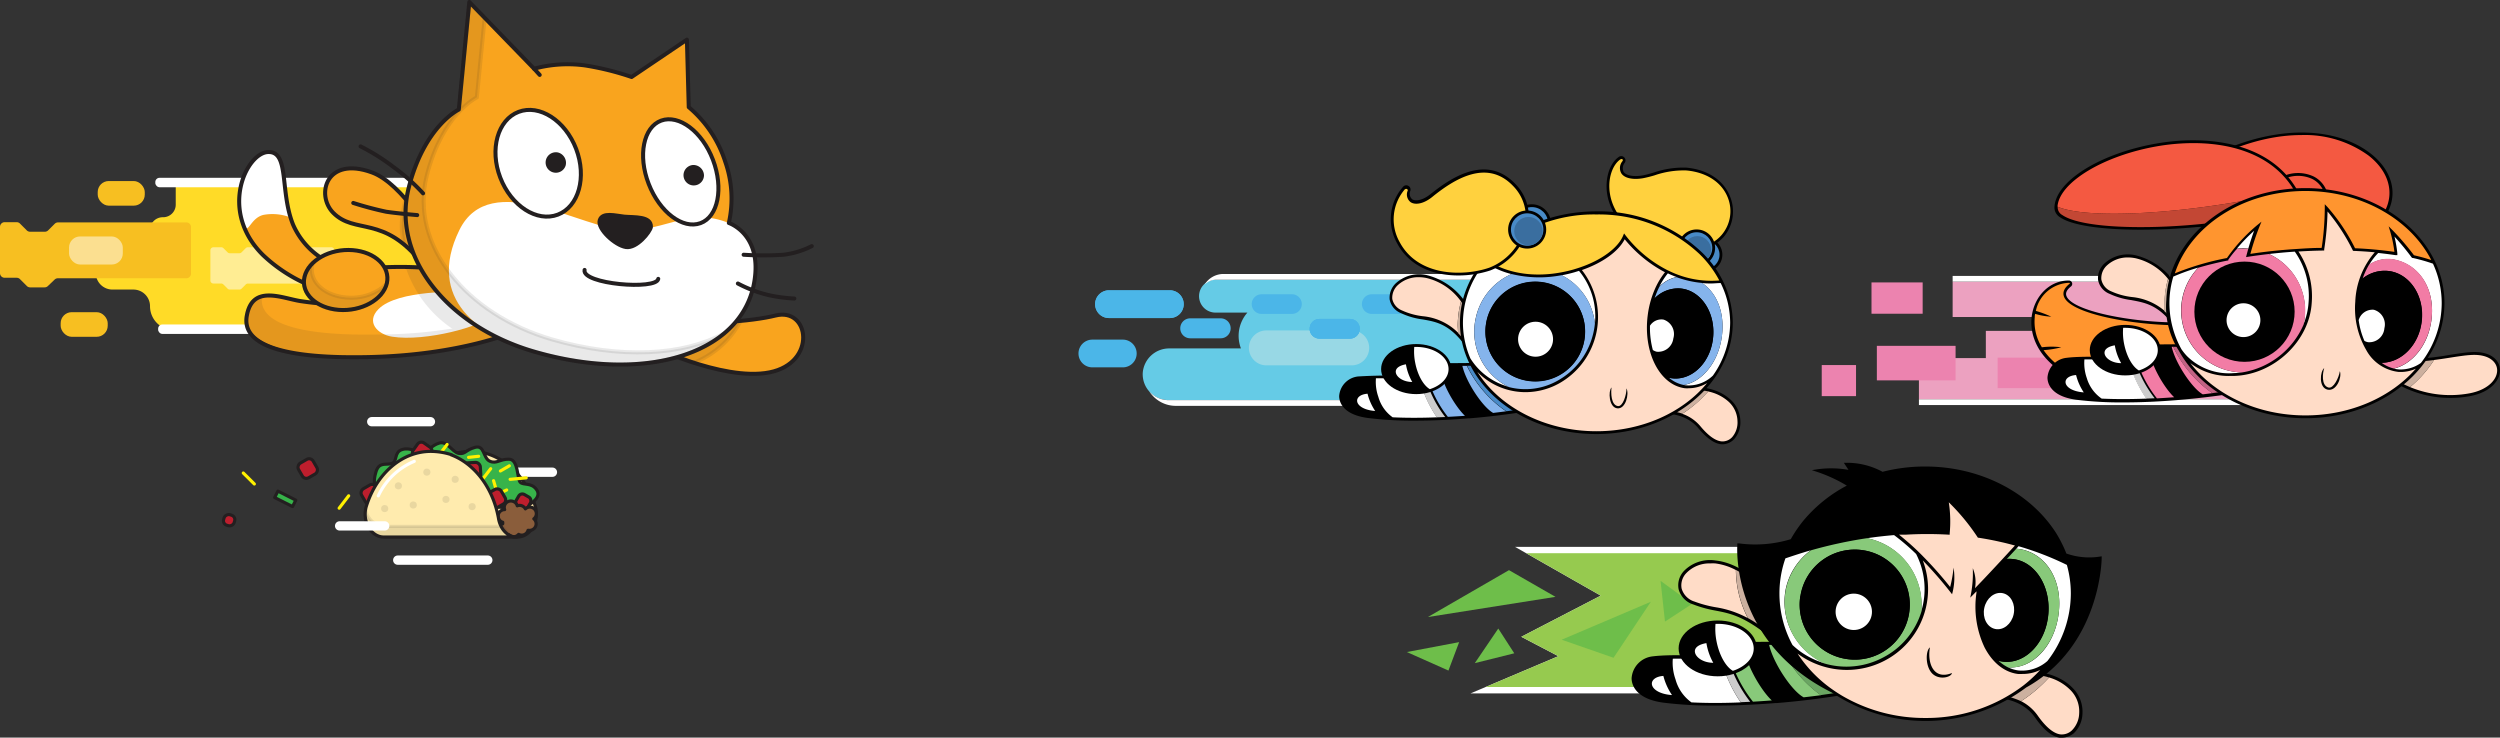 <svg id="Layer_1" data-name="Layer 1" xmlns="http://www.w3.org/2000/svg" width="434.45" height="128.18" viewBox="0 0 434.45 128.18"><rect x="0" y="0" width="434.45" height="128.18" fill="#333333" stroke="none"/><title>make-it-fly-graphic</title><line x1="96" y1="82.06" x2="85.8" y2="82.06" fill="none" stroke="#fff" stroke-linecap="round" stroke-linejoin="round" stroke-width="1.62"/><line x1="77.81" y1="87.77" x2="65.5" y2="87.77" fill="none" stroke="#fff" stroke-linecap="round" stroke-linejoin="round" stroke-width="1.62"/><line x1="84.77" y1="97.34" x2="69.12" y2="97.34" fill="none" stroke="#fff" stroke-linecap="round" stroke-linejoin="round" stroke-width="1.62"/><line x1="74.8" y1="73.28" x2="64.6" y2="73.28" fill="none" stroke="#fff" stroke-linecap="round" stroke-linejoin="round" stroke-width="1.62"/><path d="M87.58,34.4V55.94a2,2,0,0,1-1.7,2.16H43a4.16,4.16,0,0,1-4.16-4.16h0a2.89,2.89,0,0,0-2.89-2.89H32.31a2.89,2.89,0,0,1-2.89-2.89h9.42V40.71a2.26,2.26,0,0,1,.65-1.58,2.23,2.23,0,0,1,1.66-.65,2.19,2.19,0,0,0,2.16-2.23v-4H85.88A2,2,0,0,1,87.58,34.4Z" transform="translate(-12.77 -0.73)" fill="#ffdb27"/><path d="M49.33,49.48V44.23a0.53,0.53,0,0,1,.53-0.53h1.36a0.53,0.53,0,0,1,.37.15l0.74,0.74a0.53,0.53,0,0,0,.37.15h1.67a0.53,0.53,0,0,0,.37-0.15l0.74-.74a0.53,0.53,0,0,1,.37-0.15h14.5a0.53,0.53,0,0,1,.53.53v5.25a0.53,0.53,0,0,1-.53.53H55.85a0.53,0.53,0,0,0-.37.15l-0.74.74a0.53,0.53,0,0,1-.37.15H52.7a0.53,0.53,0,0,1-.37-0.15l-0.74-.74A0.53,0.53,0,0,0,51.21,50H49.85A0.53,0.53,0,0,1,49.33,49.48Z" transform="translate(-12.77 -0.73)" fill="#fff" opacity="0.5"/><rect x="26.99" y="30.9" width="49.13" height="1.64" rx="0.73" ry="0.73" fill="#fff"/><rect x="27.48" y="56.39" width="49.13" height="1.64" rx="0.73" ry="0.73" fill="#fff"/><path d="M102.71,94.06h-0.16c-1.56,0-2.86-1.38-3.2-3.26-0.95-5.25-4.13-9.46-8.25-11a9.85,9.85,0,0,1,3.47-.64c5.07,0,9.41,3.89,11.18,9.39C106.6,91.19,105,94.06,102.71,94.06Z" transform="translate(-12.77 -0.73)" fill="#ffebae" stroke="#231f20" stroke-miterlimit="10" stroke-width="0.55"/><path d="M103.35,89.11s4-1.52,2.64-3.33c-0.92-1.25-2.28-.68-2.82-1.25s-0.3-3.94-1.91-4-2.21.89-3.39,0.34S97,78,95.32,78.47s-1.69,1.24-2.82,1.05-2-2.22-3.38-1.8-1.74,1.33-2.79,1.53-2.24-.87-3.7-0.39S81.89,81,80.82,81.29s-2.19-.34-2.73,1.49,0,2-.47,3S98.67,89,103.35,89.11Z" transform="translate(-12.77 -0.73)" fill="#37b34a" stroke="#231f20" stroke-linecap="round" stroke-linejoin="round" stroke-width="0.55"/><rect x="102.53" y="86.74" width="2.36" height="2.36" rx="0.73" ry="0.73" transform="translate(45.08 -40.81) rotate(30)" fill="#be1e2d" stroke="#231f20" stroke-linecap="round" stroke-linejoin="round" stroke-width="0.55"/><line x1="86.19" y1="84.97" x2="85.77" y2="83.53" fill="none" stroke="#fff100" stroke-linecap="round" stroke-linejoin="round" stroke-width="0.55"/><rect x="75.74" y="85.15" width="2.93" height="2.93" rx="0.81" ry="0.81" transform="translate(100.84 -24.29) rotate(60)" fill="#be1e2d" stroke="#231f20" stroke-linecap="round" stroke-linejoin="round" stroke-width="0.55"/><line x1="88.05" y1="85.15" x2="85.58" y2="86.26" fill="none" stroke="#fff100" stroke-linecap="round" stroke-linejoin="round" stroke-width="0.55"/><line x1="91.44" y1="83.04" x2="88.65" y2="83.3" fill="none" stroke="#fff100" stroke-linecap="round" stroke-linejoin="round" stroke-width="0.55"/><path d="M102.66,88.63a1.14,1.14,0,0,1,1.41.53,1.13,1.13,0,0,1,.9-0.3,1.14,1.14,0,0,1,1,1.25,1.12,1.12,0,0,1-.43.78,1.14,1.14,0,0,1-.87,2l-0.14,0a1.14,1.14,0,0,1-1.21.83,1.18,1.18,0,0,1-.42-0.13,1.14,1.14,0,0,1-1,.4,1.12,1.12,0,0,1-.66-0.3,1.14,1.14,0,0,1-1.84-1,1.12,1.12,0,0,1,.74-0.95,0.67,0.67,0,0,1,0-.25,1.12,1.12,0,0,1-.8-1.2,1.14,1.14,0,0,1,1.13-1,1.15,1.15,0,0,1-.06-0.49,1.13,1.13,0,0,1,1.24-1A1.14,1.14,0,0,1,102.66,88.63Z" transform="translate(-12.77 -0.73)" fill="#8a5d3b" stroke="#231f20" stroke-linecap="round" stroke-linejoin="round" stroke-width="0.55"/><rect x="97.48" y="85.91" width="2.93" height="2.93" rx="0.81" ry="0.81" transform="translate(-43.2 60.45) rotate(-30)" fill="#be1e2d" stroke="#231f20" stroke-linecap="round" stroke-linejoin="round" stroke-width="0.55"/><rect x="93.36" y="81.12" width="2.93" height="2.93" rx="0.81" ry="0.81" transform="translate(-17.67 5.25) rotate(-3.52)" fill="#be1e2d" stroke="#231f20" stroke-linecap="round" stroke-linejoin="round" stroke-width="0.55"/><rect x="84.68" y="77.83" width="2.93" height="2.93" rx="0.81" ry="0.81" transform="translate(49.05 -35.97) rotate(35.38)" fill="#be1e2d" stroke="#231f20" stroke-linecap="round" stroke-linejoin="round" stroke-width="0.55"/><line x1="83.63" y1="83.59" x2="85.27" y2="81.45" fill="none" stroke="#fff100" stroke-linecap="round" stroke-linejoin="round" stroke-width="0.55"/><line x1="76.05" y1="79.38" x2="77.7" y2="77.24" fill="none" stroke="#fff100" stroke-linecap="round" stroke-linejoin="round" stroke-width="0.55"/><path d="M102.55,94.06H79.48c-2.29,0-3.89-2.87-3-5.5,1.76-5.5,6.1-9.39,11.17-9.39a12.07,12.07,0,0,1,3.62.59l-0.13,0c4.12,1.54,7.3,5.74,8.25,11C99.69,92.68,101,94.06,102.55,94.06Z" transform="translate(-12.77 -0.73)" fill="#ffebae" stroke="#231f20" stroke-linecap="round" stroke-linejoin="round" stroke-width="0.55"/><path d="M78.51,86.9a12,12,0,0,1,6.25-6" transform="translate(-12.77 -0.73)" fill="none" stroke="#fff" stroke-linecap="round" stroke-linejoin="round" stroke-width="0.55"/><path d="M101.26,94.06H79.48c-2.13,0-3.66-2.48-3.17-4.95a3.49,3.49,0,0,0,3.17,3.1h20.67C100.25,92.82,101.26,93.43,101.26,94.06Z" transform="translate(-12.77 -0.73)" fill="#231f20" stroke="#231f20" stroke-linecap="round" stroke-linejoin="round" stroke-width="0.55" opacity="0.1"/><circle cx="77.5" cy="86.79" r="0.62" fill="#231f20" opacity="0.1"/><circle cx="69.23" cy="84.43" r="0.62" fill="#231f20" opacity="0.1"/><circle cx="71.81" cy="87.76" r="0.62" fill="#231f20" opacity="0.1"/><circle cx="66.85" cy="88.38" r="0.62" fill="#231f20" opacity="0.1"/><circle cx="79.1" cy="83.3" r="0.62" fill="#231f20" opacity="0.1"/><circle cx="82.05" cy="88.04" r="0.62" fill="#231f20" opacity="0.1"/><circle cx="74.18" cy="82.05" r="0.62" fill="#231f20" opacity="0.1"/><line x1="88.51" y1="80.95" x2="86.96" y2="81.85" fill="none" stroke="#fff100" stroke-linecap="round" stroke-linejoin="round" stroke-width="0.55"/><line x1="83.18" y1="79.29" x2="81.43" y2="79.48" fill="none" stroke="#fff100" stroke-linecap="round" stroke-linejoin="round" stroke-width="0.55"/><path d="M124.84,60.36s13.39,6.72,21.66,5.08,7-11.39,1-9.87c-3.7.95-14,2-19.43,0.22S121.4,58.82,124.84,60.36Z" transform="translate(-12.77 -0.73)" fill="#f9a41e"/><path d="M124.84,60.36s13.39,6.72,21.66,5.08,7-11.39,1-9.87c-3.7.95-14,2-19.43,0.22S121.4,58.82,124.84,60.36Z" transform="translate(-12.77 -0.73)" fill="none" stroke="#231f20" stroke-linecap="round" stroke-linejoin="round" stroke-width="0.7"/><path d="M141.49,56.49a15.85,15.85,0,0,1-8.15,7.28l-3-1s8.81-4,10-6.3h1.07Z" transform="translate(-12.77 -0.73)" fill="#231f20" stroke="#231f20" stroke-linecap="round" stroke-linejoin="round" stroke-width="0.7" opacity="0.1"/><path d="M86.07,46.43a19.31,19.31,0,0,0-4.15-4,18.09,18.09,0,0,1-.14-8.65,43.43,43.43,0,0,1,6.39,8.63C89.85,44.84,88.37,49.35,86.07,46.43Z" transform="translate(-12.77 -0.73)" fill="#231f20" stroke="#231f20" stroke-linecap="round" stroke-linejoin="round" stroke-width="0.7" opacity="0.1"/><path d="M88.17,42.38s-5.32-9.7-10.77-11.69c-7.94-2.89-9.79,3.88-6.74,7,3.81,3.87,8.78.32,15.41,8.76C88.37,49.35,89.85,44.84,88.17,42.38Z" transform="translate(-12.77 -0.73)" fill="#f9a41e"/><path d="M88.17,42.38s-5.32-9.7-10.77-11.69c-7.94-2.89-9.79,3.88-6.74,7,3.81,3.87,8.78.32,15.41,8.76C88.37,49.35,89.85,44.84,88.17,42.38Z" transform="translate(-12.77 -0.73)" fill="none" stroke="#231f20" stroke-linecap="round" stroke-linejoin="round" stroke-width="0.7"/><path d="M86.86,47.21A19.2,19.2,0,0,0,83,43.15c-0.73-2.81-.39-5,0.28-7.93A32.39,32.39,0,0,1,89,43.16C90.64,45.62,89.16,50.13,86.86,47.21Z" transform="translate(-12.77 -0.73)" fill="#231f20" stroke="#231f20" stroke-linecap="round" stroke-linejoin="round" stroke-width="0.7" opacity="0.1"/><g id="Layer_3" data-name="Layer 3"><path d="M68.29,45.35a13.25,13.25,0,0,1-4.61-5.63C61.36,33.88,63.1,27,59.35,27.15s-8.66,10.2-.88,17.9a26.65,26.65,0,0,0,8,5.22c0.63,0.29,6.17,2.43,9.28.7s2.17-3,1.73-3.67S70.67,47.13,68.29,45.35Z" transform="translate(-12.77 -0.73)" fill="#f9a41e"/><path d="M59.62,27.16c-1.76-.28-4.5,3-5.05,6a14.37,14.37,0,0,0,.58,6.91c0.78,1.38,1.16-1.48,3.42-2a8.66,8.66,0,0,1,4.68.45s-0.8-4.48-1.16-7S61.44,27.58,59.62,27.16Z" transform="translate(-12.77 -0.73)" fill="#fff"/><path d="M68.29,45.35a13.25,13.25,0,0,1-4.61-5.63C61.36,33.88,63.1,27,59.35,27.15s-8.66,10.2-.88,17.9a26.65,26.65,0,0,0,8,5.22c0.63,0.29,6.17,2.43,9.28.7s2.17-3,1.73-3.67S70.67,47.13,68.29,45.35Z" transform="translate(-12.77 -0.73)" fill="none" stroke="#231f20" stroke-linecap="round" stroke-linejoin="round" stroke-width="0.7"/></g><path d="M102,58.42s-9,3.94-24.63,4.35c-15.18.4-22.7-2.77-21.7-7.22,1.21-5.41,6.08-3.05,9.35-2.49a16.73,16.73,0,0,0,8.94-1.26l-0.05-4.13S102.89,43.49,102,58.42Z" transform="translate(-12.77 -0.73)" fill="#f9a41e"/><path d="M93,51.45s-11.1-.43-14.46,3c-2.21,2.23-.2,4.38,2.36,4.79,5.84,0.94,16-1.93,16.63-3.44Z" transform="translate(-12.77 -0.73)" fill="#fff"/><g opacity="0.1"><path d="M83.62,47.13a20.48,20.48,0,0,0,13.26,13l3.53-3.49L88.89,47.05Z" transform="translate(-12.77 -0.73)" fill="#231f20" stroke="#231f20" stroke-linecap="round" stroke-linejoin="round" stroke-width="0.7"/><path d="M102,58.42s-9,3.94-24.63,4.35c-15.18.4-22.69-2-21.7-7.22,0.34-1.87,1.18-2.81,2.27-3.21-0.57,5,6.94,7.25,21.75,6.85a79.53,79.53,0,0,0,22.12-3.44A9.78,9.78,0,0,1,102,58.42Z" transform="translate(-12.77 -0.73)" fill="#231f20" stroke="#231f20" stroke-linecap="round" stroke-linejoin="round" stroke-width="0.7"/></g><path d="M102,58.42s-9,3.94-24.63,4.35c-15.18.4-22.69-2-21.7-7.22,1-5.42,6.07-3,9.35-2.49a53,53,0,0,0,8.55.59l0.34-6S102.89,43.49,102,58.42Z" transform="translate(-12.77 -0.73)" fill="none" stroke="#231f20" stroke-linecap="round" stroke-linejoin="round" stroke-width="0.7"/><path d="M114.37,12.09a22.48,22.48,0,0,0-8.79.58L94.33,1.08,92.5,19.77s-6,2.86-8.71,13.62c-3,12,6.78,24.08,21.79,28.44,19.91,5.79,37.36.12,38.45-13.54,0.57-7.11-4.6-8.81-4.6-8.81a19.35,19.35,0,0,0-.62-10.63,20.7,20.7,0,0,0-6.35-9.5L132.14,7.62l-9.61,6.49A48.12,48.12,0,0,0,114.37,12.09Z" transform="translate(-12.77 -0.73)" fill="#f9a41e"/><path d="M121.54,40.73c-7.35-.05-23.58-11-28.95,0-5.87,12,3.58,18.5,13,21.14C133.2,69.57,144.05,56,144,48.29c0-5.77-1.61-7.61-4.6-8.81C132.47,36.68,128.89,40.79,121.54,40.73Z" transform="translate(-12.77 -0.73)" fill="#fff"/><path d="M142,45a54.72,54.72,0,0,0,6.93,0,14.85,14.85,0,0,0,4.91-1.5" transform="translate(-12.77 -0.73)" fill="none" stroke="#231f20" stroke-linecap="round" stroke-linejoin="round" stroke-width="0.7"/><path d="M141,50a22.72,22.72,0,0,0,5.27,2,27,27,0,0,0,4.54.61" transform="translate(-12.77 -0.73)" fill="none" stroke="#231f20" stroke-linecap="round" stroke-linejoin="round" stroke-width="0.7"/><path d="M114.37,12.09a22.48,22.48,0,0,0-8.79.58L94.33,1.08,92.5,19.77s-6,2.86-8.71,13.62c-3,12,6.78,24.08,21.79,28.44,19.91,5.79,37.36.12,38.45-13.54,0.57-7.11-4.6-8.81-4.6-8.81a19.35,19.35,0,0,0-.62-10.63,20.7,20.7,0,0,0-6.35-9.5L132.14,7.62l-9.61,6.49A48.12,48.12,0,0,0,114.37,12.09Z" transform="translate(-12.77 -0.73)" fill="none" stroke="#231f20" stroke-linecap="round" stroke-linejoin="round" stroke-width="0.7"/><path d="M74.16,36a58.67,58.67,0,0,0,5.7,1.52c1.82,0.29,5.41.59,5.41,0.59" transform="translate(-12.77 -0.73)" fill="none" stroke="#231f20" stroke-linecap="round" stroke-linejoin="round" stroke-width="0.7"/><path d="M86.29,34.33a34.25,34.25,0,0,0-5.17-4.59,35.47,35.47,0,0,0-5.69-3.57" transform="translate(-12.77 -0.73)" fill="none" stroke="#231f20" stroke-linecap="round" stroke-linejoin="round" stroke-width="0.7"/><path d="M136.67,28.51c1.87,4.93.9,9.88-2.17,11s-7.08-1.88-9-6.82-0.91-9.88,2.17-11S134.8,23.58,136.67,28.51Z" transform="translate(-12.77 -0.73)" fill="#fff" stroke="#231f20" stroke-linecap="round" stroke-linejoin="round" stroke-width="0.7"/><path d="M135.11,31.22a1.78,1.78,0,1,1-1.88-1.82,1.85,1.85,0,0,1,1.88,1.82" transform="translate(-12.77 -0.73)" fill="#231f20"/><path d="M112.89,26.6c1.88,4.93.45,10.05-3.18,11.43s-8.1-1.5-10-6.43-0.45-10.05,3.18-11.43S111,21.67,112.89,26.6Z" transform="translate(-12.77 -0.73)" fill="#fff" stroke="#231f20" stroke-linecap="round" stroke-linejoin="round" stroke-width="0.7"/><path d="M111.07,29.49a1.78,1.78,0,1,1-1.32-2.26,1.86,1.86,0,0,1,1.32,2.26" transform="translate(-12.77 -0.73)" fill="#231f20"/><path d="M121.26,38.38c1.7,0.16,4.73-.13,4.62,1.81-0.14.84-2.45,3.76-4.34,3.47s-5-3.17-4.55-4.65S119.76,38.23,121.26,38.38Z" transform="translate(-12.77 -0.73)" fill="#231f20" stroke="#231f20" stroke-linecap="round" stroke-linejoin="round" stroke-width="0.7"/><path d="M127.16,49.19c-0.27,2-13.33.92-12.8-1.55" transform="translate(-12.77 -0.73)" fill="none" stroke="#231f20" stroke-linecap="round" stroke-linejoin="round" stroke-width="0.7"/><path d="M138.6,58.68c-6.85,5.71-19.36,7.13-33,3.15-15-4.37-24.79-16.46-21.79-28.45,2.7-10.76,8.71-13.62,8.71-13.62L94.33,1.08,97,3.82,95.64,17.65s-6,2.86-8.71,13.62c-3,12,6.78,24.08,21.79,28.45C120.5,63.14,131.42,62.55,138.6,58.68Z" transform="translate(-12.77 -0.73)" fill="#231f20" stroke="#231f20" stroke-linecap="round" stroke-linejoin="round" stroke-width="0.7" opacity="0.1"/><path d="M80,49.95c-0.68,2.87-4.43,4.94-8.37,4.63S65,51.69,65.69,48.83s4.43-4.94,8.37-4.63S80.64,47.08,80,49.95Z" transform="translate(-12.77 -0.73)" fill="#f9a41e"/><path d="M80,49.95c-0.68,2.87-4.43,4.94-8.37,4.63S65,51.69,65.69,48.83s4.43-4.94,8.37-4.63S80.64,47.08,80,49.95Z" transform="translate(-12.77 -0.73)" fill="none" stroke="#231f20" stroke-linecap="round" stroke-linejoin="round" stroke-width="0.7"/><path d="M79.88,50.18c-0.82,2.74-4.47,4.7-8.3,4.41S65,51.7,65.7,48.83a4.79,4.79,0,0,1,1.44-2.38,1.65,1.65,0,0,0-.07.23C66.38,49.54,69,52.12,73,52.43A9.11,9.11,0,0,0,79.88,50.18Z" transform="translate(-12.77 -0.73)" fill="#231f20" stroke="#231f20" stroke-linecap="round" stroke-linejoin="round" stroke-width="0.7" opacity="0.1"/><line x1="92.81" y1="11.94" x2="93.79" y2="13.02" fill="none" stroke="#231f20" stroke-linecap="round" stroke-linejoin="round" stroke-width="0.7"/><polygon points="263.29 95.04 278.18 103.51 264.37 110.66 270.81 114.03 255.54 120.5 308.58 120.5 308.58 95.04 263.29 95.04" fill="#fff"/><polygon points="258.15 119.39 308.58 119.39 308.58 96.14 265.23 96.14 278.18 103.51 264.37 110.66 270.81 114.03 258.15 119.39" fill="#96ca4f"/><polygon points="260.37 109.23 263.15 113.53 256.29 115.24 260.37 109.23" fill="#6ebe4a"/><polygon points="270.31 103.72 248.13 107.23 262.23 99.08 270.31 103.72" fill="#6ebe4a"/><polygon points="253.57 111.59 251.71 116.53 244.48 113.31 253.57 111.59" fill="#6ebe4a"/><polygon points="271.38 111.17 280.4 114.31 286.89 104.57 271.38 111.17" fill="#6ebe4a"/><polygon points="294.06 104.94 288.57 100.94 289.34 108.02 294.06 104.94" fill="#6ebe4a"/><path d="M332.73,121.58l-8-9.36-12.36.1v0.55h0.15a19.64,19.64,0,0,0,.48,2c-1.77-.1-9.48-0.53-13-0.08a4.1,4.1,0,0,0-3.69,3.81c0,0.82.39,3.55,5.54,4.24a70.16,70.16,0,0,0,9.08.51c3.23,0,6.74-.15,10.35-0.44h0l0.24,0h0c3.54-.29,7.16-0.72,10.69-1.28Z" transform="translate(-12.77 -0.73)"/><path d="M315.84,112.84h0c0.09,3,2.91,7.82,4.83,9.61h0c-1.1.08-2.19,0.16-3.27,0.22a22.67,22.67,0,0,1-4.5-9.8Z" transform="translate(-12.77 -0.73)" fill="#88c97a"/><path d="M303.33,121.52c-2.29-.16-3.51-1.11-3.5-2,0-.61.64-1.23,2-1.33A10.58,10.58,0,0,0,303.33,121.52Z" transform="translate(-12.77 -0.73)" fill="#fff"/><path d="M313.17,115.48l-1.25-.07a23.22,23.22,0,0,0,3.35,7.35l1.65-.07A22.78,22.78,0,0,1,313.17,115.48Z" transform="translate(-12.77 -0.73)" fill="#ccc"/><path d="M303.47,115.2a8.68,8.68,0,0,0,.47,3.59,7.24,7.24,0,0,0,2.77,4c2.61,0.13,5.5.13,8.56,0a23.22,23.22,0,0,1-3.35-7.35C310,115.31,306.45,115.16,303.47,115.2Z" transform="translate(-12.77 -0.73)" fill="#fff"/><path d="M322.05,112.79l-1.84,0c0.69,3.1,3.91,8,6,9.12q1.49-.17,3-0.37A22.18,22.18,0,0,1,322.05,112.79Z" transform="translate(-12.77 -0.73)" fill="#88c97a"/><path d="M324.46,112.77l-2.41,0a22.18,22.18,0,0,0,7.09,8.76l2.52-.36Z" transform="translate(-12.77 -0.73)" fill="#6aa562"/><ellipse cx="298.51" cy="112.68" rx="6.8" ry="4.85"/><path d="M310.5,115.91c-1.74,0-3.08-.94-3.19-1.89-0.08-.75.65-1.3,2-1.53A10.46,10.46,0,0,0,310.5,115.91Z" transform="translate(-12.77 -0.73)" fill="#fff"/><path d="M313.91,117.31c-1.24-.72-2.36-2.71-2.83-5.08a11,11,0,0,1-.19-3.09h0.39c3.45,0,6.25,1.93,6.25,4.3C317.53,115.14,316,116.62,313.91,117.31Z" transform="translate(-12.77 -0.73)" fill="#fff"/><path d="M371.1,128.92l-0.39,0c-1.37-.19-2.77-1.33-4.29-3.5-2.34-3.32-6.32-3.52-9.51-3.69h-0.26v-3.28l0.2-.06c0.45-.14,11-3.31,16.08,1.87a5.81,5.81,0,0,1,1.73,4.47,4.9,4.9,0,0,1-1.49,3.41A3.24,3.24,0,0,1,371.1,128.92Z" transform="translate(-12.77 -0.73)"/><path d="M372.53,120.61a8.54,8.54,0,0,0-3.68-2.15,24.88,24.88,0,0,1-4.86,4.12,7.89,7.89,0,0,1,2.89,2.5c1.41,2,2.73,3.1,3.92,3.27a2.56,2.56,0,0,0,2-.67,4.36,4.36,0,0,0,1.29-3A5.26,5.26,0,0,0,372.53,120.61Z" transform="translate(-12.77 -0.73)" fill="#ffdcc7"/><path d="M368.85,118.46c-4.66-1.43-10.51.05-11.65,0.37v2.34a16.56,16.56,0,0,1,6.79,1.41A24.88,24.88,0,0,0,368.85,118.46Z" transform="translate(-12.77 -0.73)" fill="#ccb09f"/><path d="M321.34,112.27l-0.52-.43c-4.82-4-7.3-4.5-9.92-5a20.58,20.58,0,0,1-3.85-1.06,3.79,3.79,0,0,1-2.57-2.66,3.61,3.61,0,0,1,.94-3.18,6.33,6.33,0,0,1,5.48-1.81c3.68,0.4,7.48,3.09,9.7,6.84l0,0.11Z" transform="translate(-12.77 -0.73)"/><path d="M310.84,98.64a7.81,7.81,0,0,0-.85,0,5.56,5.56,0,0,0-4.17,1.68A3.05,3.05,0,0,0,305,103a3.33,3.33,0,0,0,2.24,2.27,20.14,20.14,0,0,0,3.76,1,17.19,17.19,0,0,1,5.51,1.88,18.38,18.38,0,0,1-2.08-8.36A10.39,10.39,0,0,0,310.84,98.64Z" transform="translate(-12.77 -0.73)" fill="#ffdcc7"/><path d="M320.09,105.17a14.42,14.42,0,0,0-5.64-5.39,18.38,18.38,0,0,0,2.08,8.36,28.29,28.29,0,0,1,4.14,2.85Z" transform="translate(-12.77 -0.73)" fill="#ccb09f"/><path d="M377.71,97.45a11.9,11.9,0,0,1-5.85-.53h0a18,18,0,0,0-.8-1.79A19.35,19.35,0,0,0,370,93.24c-4.41-6.81-12.92-11.44-22.67-11.44a29.84,29.84,0,0,0-7.41.92h0a13,13,0,0,0-6.21-1.57h-0.52L334,82.38a17.54,17.54,0,0,0-5.24-.12l-1.13.17,1.08,0.36a26,26,0,0,1,5,2.33h0a24.92,24.92,0,0,0-7.18,5.66c-0.39.44-.75,0.9-1.09,1.37a22.26,22.26,0,0,0-1.47,2.28,21.25,21.25,0,0,1-9,.73l-0.29,0,0,0.29c0,0.17-1.25,16.82,16.43,25.63h0a29.25,29.25,0,0,0,33.77-.88h0C377.84,113,378,97.88,378,97.72V97.41Z" transform="translate(-12.77 -0.73)"/><path d="M364.24,117.85a6.49,6.49,0,0,1-.8,0c-2.38-.3-4.45-2-5.81-4.65a16.53,16.53,0,0,1-1.39-9.46c0-.08,0-0.17,0-0.25l-0.46.47-0.62.63a19.8,19.8,0,0,0,.44-5.12,6.25,6.25,0,0,1,.39,3.48l0.41-.43,0.74-.77h0c2.18-2.29,4.44-4.75,5.79-6.22-0.75-.2-1.5-0.4-2.26-0.57l-0.62-.14c-1.13-.25-2.27-0.46-3.43-0.64l-0.12,0-0.07-.1a36.46,36.46,0,0,0-5-6.06,21.8,21.8,0,0,1,.16,5.37l0,0.25-0.26,0a64.41,64.41,0,0,0-7.29,0l-0.72,0-0.55,0c0.57,0.44,1.2,1,1.9,1.59,0.47,0.43,1,.9,1.52,1.42a66.21,66.21,0,0,1,5.48,6.09,21.67,21.67,0,0,0,.59-3.37A10.83,10.83,0,0,1,352,104l-0.35-.45a69.69,69.69,0,0,0-4.74-5.43,14,14,0,0,1-6.65,17.43,14.2,14.2,0,0,1-6.53,1.6,14.45,14.45,0,0,1-8.58-2.84,22.92,22.92,0,0,0,6.18,6.32c0.6,0.42,1.23.82,1.88,1.19a28.38,28.38,0,0,0,14.14,3.68,27.83,27.83,0,0,0,17-5.61l0.18-.14h0a23.81,23.81,0,0,0,2.79-2.6A6.83,6.83,0,0,1,364.24,117.85Zm-15.7-.09c-1.25-1.3-1.12-4-.39-4.52-0.48,2.77.65,5.72,3.83,4.45C351.89,118.41,349.77,119,348.54,117.76Z" transform="translate(-12.77 -0.73)" fill="#ffdcc7"/><path d="M323.11,103a11.29,11.29,0,0,1,4.34-6.64c-1.71.49-3.2,1-4.41,1.4A18.37,18.37,0,0,0,322,103.9a18.81,18.81,0,0,0,2.27,8.92,13.6,13.6,0,0,0,5.32,3.1l0.11,0A11.65,11.65,0,0,1,323.11,103Z" transform="translate(-12.77 -0.73)" fill="#fff"/><path d="M346.62,107.06A13.32,13.32,0,0,0,345.75,97h0a38,38,0,0,0-3.83-3.28c-1.67.14-3.29,0.33-4.83,0.56l0.19,0A11.8,11.8,0,0,1,346.62,107.06Z" transform="translate(-12.77 -0.73)" fill="#fff"/><path d="M340,115a13.37,13.37,0,0,0,6.66-7.94v0a11.8,11.8,0,0,0-9.34-12.79l-0.19,0a77.66,77.66,0,0,0-9.64,2.09,11.29,11.29,0,0,0-4.34,6.64,11.65,11.65,0,0,0,6.56,13A13.6,13.6,0,0,0,340,115Zm-14.34-10.66a9.56,9.56,0,1,1,7.94,10.9A9.54,9.54,0,0,1,325.62,104.35Z" transform="translate(-12.77 -0.73)" fill="#88c97a"/><path d="M344.51,107.36a9.56,9.56,0,1,0-10.94,7.88A9.54,9.54,0,0,0,344.51,107.36Zm-12.74-.31a3.16,3.16,0,1,1,3.16,3.16A3.16,3.16,0,0,1,331.77,107.05Z" transform="translate(-12.77 -0.73)"/><circle cx="322.15" cy="106.32" r="3.16" fill="#fff"/><path d="M371.95,98.9a51.47,51.47,0,0,0-8.4-3.25h0l-0.4.44a6,6,0,0,1,1,.13c4.44,1,7.11,5.6,6.36,11.25s-4.63,9.57-8.79,9.22a5.77,5.77,0,0,0,1.79.55,6.63,6.63,0,0,0,5.06-1.64,19.22,19.22,0,0,0,4.07-11.71A18.32,18.32,0,0,0,371.95,98.9Z" transform="translate(-12.77 -0.73)" fill="#fff"/><path d="M370.51,107.48c0.75-5.65-1.93-10.23-6.36-11.25a6,6,0,0,0-1-.13l-1.63,1.77a5.56,5.56,0,0,1,.89,0c3.87,0.29,6.71,4.52,6.34,9.46s-3.8,8.7-7.67,8.41a5.56,5.56,0,0,1-1-.18,6.7,6.7,0,0,0,1.65,1.15C365.87,117.05,369.78,113,370.51,107.48Z" transform="translate(-12.77 -0.73)" fill="#88c97a"/><path d="M356.78,103.76a19.15,19.15,0,0,0-.15,2.37,15.15,15.15,0,0,0,1.49,6.77,9.43,9.43,0,0,0,1.94,2.65,5.56,5.56,0,0,0,1,.18c3.87,0.29,7.3-3.48,7.67-8.41s-2.47-9.17-6.34-9.46a5.56,5.56,0,0,0-.89,0c-1.36,1.48-3,3.25-4.57,4.87C356.88,103.08,356.83,103.42,356.78,103.76Zm0.83,2.63A2.66,2.66,0,1,1,359.5,110,2.94,2.94,0,0,1,357.61,106.39Z" transform="translate(-12.77 -0.73)"/><ellipse cx="360.17" cy="106.94" rx="3.18" ry="2.61" transform="translate(167.55 436.07) rotate(-77.94)" fill="#fff"/><path d="M253.17,49.34h-29a2.86,2.86,0,1,0,0,5.71h5.38a6.12,6.12,0,0,0-1.13,6.23H216a4.6,4.6,0,0,0-4.64,4.19,4.49,4.49,0,0,0,4.48,4.79H269.5V49.34H253.17Z" transform="translate(-12.77 -0.73)" fill="#65cbe6"/><path d="M224.15,49.34H269.5v-1H225.39a3.84,3.84,0,0,0-3.29,1.86A2.85,2.85,0,0,1,224.15,49.34Z" transform="translate(-12.77 -0.73)" fill="#fff"/><path d="M268.26,70.27H215.87a4.48,4.48,0,0,1-3.38-1.54,5.46,5.46,0,0,0,4.62,2.53H269.5v-1h-1.24Z" transform="translate(-12.77 -0.73)" fill="#fff"/><path d="M247.67,64.22H232.84a3,3,0,0,1,0-6.07h14.83A3,3,0,1,1,247.67,64.22Z" transform="translate(-12.77 -0.73)" fill="#98d8e5"/><path d="M247.36,59.57h-5.29a1.7,1.7,0,0,1,0-3.41h5.29A1.7,1.7,0,0,1,247.36,59.57Z" transform="translate(-12.77 -0.73)" fill="#4bb6e8"/><path d="M247.36,59.57h-5.29a1.7,1.7,0,0,1,0-3.41h5.29A1.7,1.7,0,0,1,247.36,59.57Z" transform="translate(-12.77 -0.73)" fill="#4bb6e8"/><path d="M247.36,59.57h-5.29a1.7,1.7,0,0,1,0-3.41h5.29A1.7,1.7,0,0,1,247.36,59.57Z" transform="translate(-12.77 -0.73)" fill="#4bb6e8"/><path d="M256.44,55.28h-5.29a1.7,1.7,0,1,1,0-3.41h5.29A1.7,1.7,0,1,1,256.44,55.28Z" transform="translate(-12.77 -0.73)" fill="#4bb6e8"/><path d="M237.29,55.28H232a1.7,1.7,0,0,1,0-3.41h5.29A1.7,1.7,0,0,1,237.29,55.28Z" transform="translate(-12.77 -0.73)" fill="#4bb6e8"/><path d="M207.89,64.57h-5.29a2.41,2.41,0,1,1,0-4.82h5.29A2.41,2.41,0,1,1,207.89,64.57Z" transform="translate(-12.77 -0.73)" fill="#4bb6e8"/><path d="M224.9,59.52h-5.29a1.73,1.73,0,1,1,0-3.47h5.29A1.73,1.73,0,1,1,224.9,59.52Z" transform="translate(-12.77 -0.73)" fill="#4bb6e8"/><path d="M216.07,56H205.49a2.41,2.41,0,1,1,0-4.82h10.57A2.41,2.41,0,1,1,216.07,56Z" transform="translate(-12.77 -0.73)" fill="#4bb6e8"/><path d="M216.07,56H205.49a2.41,2.41,0,1,1,0-4.82h10.57A2.41,2.41,0,1,1,216.07,56Z" transform="translate(-12.77 -0.73)" fill="#4bb6e8"/><path d="M278.13,72.19l-7.19-8.4-11.09.09v0.5H260a17.62,17.62,0,0,0,.43,1.84,88.67,88.67,0,0,0-11.63-.07,3.68,3.68,0,0,0-3.31,3.42c0,0.74.35,3.18,5,3.8a63,63,0,0,0,8.15.46c2.9,0,6-.13,9.28-0.4h0l0.22,0h0c3.17-.26,6.42-0.65,9.58-1.15Z" transform="translate(-12.77 -0.73)"/><path d="M250.42,69.15a9.5,9.5,0,0,0,1.33,3c-2.05-.15-3.15-1-3.14-1.8C248.61,69.8,249.18,69.25,250.42,69.15Z" transform="translate(-12.77 -0.73)" fill="#fff"/><path d="M264.38,73.17a20.34,20.34,0,0,1-4-8.8l2.63,0h0c0.08,2.71,2.63,7,4.34,8.62C266.33,73.06,265.35,73.12,264.38,73.17Z" transform="translate(-12.77 -0.73)" fill="#85b4ec"/><path d="M251.88,66.47a7.79,7.79,0,0,0,.42,3.23,6.5,6.5,0,0,0,2.49,3.55c2.34,0.11,4.95.11,7.7,0a20.8,20.8,0,0,1-3-6.6C257.72,66.57,254.54,66.43,251.88,66.47Z" transform="translate(-12.77 -0.73)" fill="#fff"/><path d="M260.58,66.72l-1.13-.06a20.8,20.8,0,0,0,3,6.6l1.47-.06A20.44,20.44,0,0,1,260.58,66.72Z" transform="translate(-12.77 -0.73)" fill="#ccc"/><path d="M267.68,64.31H266.9c0.62,2.78,3.51,7.15,5.35,8.18l2.25-.28A20.28,20.28,0,0,1,267.68,64.31Z" transform="translate(-12.77 -0.73)" fill="#85b4ec"/><path d="M270.72,64.29l-3,0a20.28,20.28,0,0,0,6.83,7.91q1.34-.18,2.68-0.38Z" transform="translate(-12.77 -0.73)" fill="#488ac7"/><ellipse cx="246.11" cy="64.14" rx="6.1" ry="4.35"/><path d="M258.19,67.11c-1.57,0-2.77-.85-2.86-1.69-0.07-.67.58-1.17,1.76-1.38A9.38,9.38,0,0,0,258.19,67.11Z" transform="translate(-12.77 -0.73)" fill="#fff"/><path d="M261.25,68.36c-1.12-.65-2.12-2.43-2.54-4.56a9.9,9.9,0,0,1-.17-2.78h0.35c3.09,0,5.61,1.73,5.61,3.86C264.5,66.42,263.16,67.75,261.25,68.36Z" transform="translate(-12.77 -0.73)" fill="#fff"/><path d="M312.17,77.94H312c-1.24-.06-2.58-1-4.1-2.8-2.34-2.79-5.91-2.67-8.78-2.58h-0.24l-0.25-2.93,0.17-.07c0.39-.16,9.62-3.79,14.52.46a5.21,5.21,0,0,1,1.89,3.87A4.4,4.4,0,0,1,314.17,77,2.84,2.84,0,0,1,312.17,77.94Z" transform="translate(-12.77 -0.73)"/><path d="M313,70.39h0a7.62,7.62,0,0,0-3.38-1.63,22.22,22.22,0,0,1-4.51,3.88,7.16,7.16,0,0,1,3.16,2.17c1.41,1.69,2.67,2.57,3.75,2.63a2.29,2.29,0,0,0,1.77-.75,3.91,3.91,0,0,0,.92-2.79A4.73,4.73,0,0,0,313,70.39Z" transform="translate(-12.77 -0.73)" fill="#ffdcc7"/><path d="M309.66,68.76c-4.29-1-9.47.82-10.47,1.19L299.36,72l1.42,0a13,13,0,0,1,4.37.62A22.22,22.22,0,0,0,309.66,68.76Z" transform="translate(-12.77 -0.73)" fill="#ccb09f"/><path d="M268.43,62.37L268,61.68c-3-4.56-5.45-5-8-5.44a12.56,12.56,0,0,1-3.74-1.08,3.19,3.19,0,0,1-2-2.41,3.45,3.45,0,0,1,1.22-2.92,6,6,0,0,1,5.32-1.27A11.45,11.45,0,0,1,268.4,55l0,0.11v7.22Z" transform="translate(-12.77 -0.73)"/><path d="M266.66,53.11a10.27,10.27,0,0,0-6-4.07,6.82,6.82,0,0,0-1.35-.14,5.21,5.21,0,0,0-3.54,1.3,3,3,0,0,0-1.05,2.48,2.77,2.77,0,0,0,1.69,2,12,12,0,0,0,3.6,1,10,10,0,0,1,6.14,2.87c0-.43-0.06-0.86-0.06-1.3A16.19,16.19,0,0,1,266.66,53.11Z" transform="translate(-12.77 -0.73)" fill="#ffdcc7"/><path d="M267.93,60.75V55.21a12.69,12.69,0,0,0-1.27-2.1,16.19,16.19,0,0,0-.56,4.22c0,0.44,0,.87.06,1.3A15.93,15.93,0,0,1,267.93,60.75Z" transform="translate(-12.77 -0.73)" fill="#ccb09f"/><circle cx="296.3" cy="44.26" r="3.01"/><circle cx="296.3" cy="44.26" r="2.52" fill="#488ac7"/><path d="M306.07,44.46a13.61,13.61,0,0,1-3.11-.38c-8.64-2-10.47-7.26-10.86-9.41-0.5-2.76.35-5.57,2-6.68h0a0.72,0.72,0,0,1,.92.08,0.73,0.73,0,0,1,.11.93,1.5,1.5,0,0,0-.21,1.59c0.43,0.65,1.72.89,3.27,0.63,0.54-.09,1.21-0.28,1.92-0.49a15.9,15.9,0,0,1,5.7-.87c3.69,0.34,6.46,2.15,7.6,5a6.85,6.85,0,0,1-1.11,7.06A8,8,0,0,1,306.07,44.46Z" transform="translate(-12.77 -0.73)"/><path d="M294.38,28.41c-1.29.86-2.33,3.26-1.8,6.18,0.37,2.05,2.13,7,10.48,9,3.77,0.89,7,.15,8.87-2A6.36,6.36,0,0,0,313,35c-1.07-2.63-3.69-4.33-7.18-4.65a15.49,15.49,0,0,0-5.52.85,20.23,20.23,0,0,1-2,.5c-1.77.31-3.22,0-3.77-.84a1.85,1.85,0,0,1,.2-2.13,0.24,0.24,0,0,0,0-.31,0.23,0.23,0,0,0-.3,0h0Z" transform="translate(-12.77 -0.73)" fill="#ffd13e"/><circle cx="294.84" cy="43.08" r="3.21"/><circle cx="294.84" cy="43.08" r="2.72" fill="#488ac7"/><circle cx="294.97" cy="43.41" r="2.38" fill="#3a6e9f"/><circle cx="266.21" cy="38.81" r="3.31"/><circle cx="266.21" cy="38.81" r="2.82" fill="#488ac7"/><path d="M309.47,45.57c-0.2-.22-0.4-0.44-0.61-0.66a25.84,25.84,0,0,0-18.67-7.45c-8.58,0-16.1,3.74-20.27,9.32a17.83,17.83,0,0,0-2.13,3.7,16,16,0,0,0,.05,12.78c3.25,7.51,12,12.9,22.34,12.9,8.84,0,16.57-4,20.63-9.85A17.47,17.47,0,0,0,312.18,64a16.18,16.18,0,0,0,1.71-7.22A17,17,0,0,0,309.47,45.57Z" transform="translate(-12.77 -0.73)"/><path d="M290.2,38a25.54,25.54,0,0,1,17.9,6.87l0.54,0.54a18.42,18.42,0,0,1,2.91,4.06,16.71,16.71,0,0,1-8.61-1.6l-0.46-.22a21.57,21.57,0,0,1-7.21-6L295,41.29l-0.17.41c-0.91,2.15-3.78,4.25-7.51,5.51l-0.52.17-0.62.19c-5.46,1.55-10.91,1-14.72-1.45L271.23,46c0.22-.26.45-0.51,0.69-0.75A25.42,25.42,0,0,1,290.2,38Z" transform="translate(-12.77 -0.73)" fill="#ffd13e"/><path d="M290.2,75.67c-9,0-16.86-4.21-20.7-10.33a11.62,11.62,0,0,0,4.86,3,11.82,11.82,0,0,0,3.51.54,12.09,12.09,0,0,0,5.89-1.55,13.24,13.24,0,0,0,3.91-19.67c3.59-1.25,6.34-3.22,7.44-5.35a22.64,22.64,0,0,0,7,5.73,13.2,13.2,0,0,0-1.84,3.13,16.61,16.61,0,0,0-1.16,4.36c-0.82,6.43,2.08,12.11,6.47,12.67a4.87,4.87,0,0,0,.71,0,6.28,6.28,0,0,0,3.14-.9C305.29,72.35,298.21,75.67,290.2,75.67Z" transform="translate(-12.77 -0.73)" fill="#ffdcc7"/><path d="M302.61,48.23a12.36,12.36,0,0,0-1.48,2.31,5.84,5.84,0,0,1,3-1.67C303.6,48.68,303.09,48.47,302.61,48.23Z" transform="translate(-12.77 -0.73)" fill="#fff"/><path d="M311.79,49.92c-0.55,0-1.09.07-1.63,0.07s-1.08,0-1.61-.08c2.58,1.73,4,5.2,3.44,9.3-0.59,4.46-3.4,7.88-6.62,8.42l0.3,0.06A6.06,6.06,0,0,0,310.44,66h0a16.12,16.12,0,0,0,3-9.2A15.73,15.73,0,0,0,311.79,49.92Z" transform="translate(-12.77 -0.73)" fill="#fff"/><path d="M312,59.2c0.54-4.09-.85-7.56-3.44-9.3a17.28,17.28,0,0,1-4.43-1,5.84,5.84,0,0,0-3,1.67,14.66,14.66,0,0,0-.82,2,5.74,5.74,0,0,1,4.41-1.71c3.51,0.26,6.09,4,5.77,8.29s-3.43,7.61-6.94,7.35a5.23,5.23,0,0,1-.72-0.11,5.51,5.51,0,0,0,2.53,1.24C308.59,67.08,311.4,63.66,312,59.2Z" transform="translate(-12.77 -0.73)" fill="#85b4ec"/><path d="M299.51,57.34a2.34,2.34,0,0,1,2.36-1.07,2.91,2.91,0,0,1-1.19,5.58,2,2,0,0,1-.67-0.3,9.53,9.53,0,0,0,2.83,4.83,5.23,5.23,0,0,0,.72.11c3.51,0.26,6.62-3,6.94-7.35s-2.26-8-5.77-8.29a5.74,5.74,0,0,0-4.41,1.71,16.6,16.6,0,0,0-.67,3A16,16,0,0,0,299.51,57.34Z" transform="translate(-12.77 -0.73)"/><path d="M303.56,59.55a2.64,2.64,0,0,0-1.7-3.28,2.34,2.34,0,0,0-2.36,1.07c0,0.11,0,.23,0,0.34a14.83,14.83,0,0,0,.5,3.87,2,2,0,0,0,.67.3A2.64,2.64,0,0,0,303.56,59.55Z" transform="translate(-12.77 -0.73)" fill="#fff"/><path d="M293.92,71.3c-1.21-.19-1.21-2.35-1.1-3.24-0.6.65-.46,3.47,1,3.63s2.1-2.49,1.6-3.47C295.43,69.33,294.8,71.43,293.92,71.3Z" transform="translate(-12.77 -0.73)" fill="#010101"/><path d="M289.93,57a12.37,12.37,0,0,0-2.76-9.2l-0.84.26q-1.09.31-2.17,0.51A10.6,10.6,0,0,1,289.93,57Z" transform="translate(-12.77 -0.73)" fill="#fff"/><path d="M269.24,55.94a10.81,10.81,0,0,1,6.2-7.58,14.47,14.47,0,0,1-4.39-1.91l-0.15-.1c-0.2.25-.4,0.5-0.59,0.76A16.19,16.19,0,0,0,267,56.81a15.61,15.61,0,0,0,1.29,6.2,11.34,11.34,0,0,0,6.22,4.81L275,68A10.69,10.69,0,0,1,269.24,55.94Z" transform="translate(-12.77 -0.73)" fill="#fff"/><path d="M283.51,66.85a12.61,12.61,0,0,0,5.9-7.32,13,13,0,0,0,.52-2.54,10.6,10.6,0,0,0-5.77-8.44,20.24,20.24,0,0,1-8.71-.2,10.81,10.81,0,0,0-6.2,7.58A10.69,10.69,0,0,0,275,68,11.4,11.4,0,0,0,283.51,66.85ZM271,57a8.66,8.66,0,1,1,7.19,9.87A8.64,8.64,0,0,1,271,57Z" transform="translate(-12.77 -0.73)" fill="#85b4ec"/><path d="M288.12,59.78a8.66,8.66,0,1,0-9.91,7.14A8.64,8.64,0,0,0,288.12,59.78Zm-11.54-.1a3,3,0,1,1,3,3A3,3,0,0,1,276.58,59.68Z" transform="translate(-12.77 -0.73)"/><circle cx="266.85" cy="58.95" r="3.04" fill="#fff"/><path d="M266.19,48.6c-4,0-8.39-1.38-10.61-5.56a8.5,8.5,0,0,1,1-9.83h0a0.72,0.72,0,0,1,.9-0.2,0.73,0.73,0,0,1,.39.86,1.27,1.27,0,0,0,.31,1.49c0.56,0.37,1.81.2,3.11-.84,2.56-2,9.34-7.48,14.73-1.91a8.17,8.17,0,0,1,2.18,7.85,10.59,10.59,0,0,1-6.48,7.28A17.9,17.9,0,0,1,266.19,48.6Z" transform="translate(-12.77 -0.73)"/><path d="M257,33.52a8,8,0,0,0-1,9.28c3.2,6,11.05,6,15.55,4.46a10.07,10.07,0,0,0,6.15-6.92A7.69,7.69,0,0,0,275.67,33c-4.54-4.7-10.2-1.14-14.06,2-1.35,1.08-2.83,1.43-3.69.87a1.67,1.67,0,0,1-.52-2,0.24,0.24,0,0,0-.13-0.29,0.23,0.23,0,0,0-.29.06h0Z" transform="translate(-12.77 -0.73)" fill="#ffd13e"/><circle cx="265.39" cy="39.89" r="3.31"/><circle cx="265.39" cy="39.89" r="2.82" fill="#488ac7"/><circle cx="265.61" cy="40.17" r="2.47" fill="#3a6e9f"/><path d="M387.44,70.22" transform="translate(-12.77 -0.73)" fill="none" stroke="#ed1f24" stroke-miterlimit="10"/><path d="M12.77,48.24V40.15a0.81,0.81,0,0,1,.81-0.81h2.09a0.81,0.81,0,0,1,.57.24l1.14,1.14A0.81,0.81,0,0,0,18,41h2.57a0.81,0.81,0,0,0,.57-0.24l1.14-1.14a0.81,0.81,0,0,1,.57-0.24H45.15a0.81,0.81,0,0,1,.81.81v8.09a0.81,0.81,0,0,1-.81.81H22.82a0.81,0.81,0,0,0-.57.24L21.1,50.43a0.81,0.81,0,0,1-.57.24H18a0.81,0.81,0,0,1-.57-0.24l-1.14-1.14A0.81,0.81,0,0,0,15.68,49H13.58A0.81,0.81,0,0,1,12.77,48.24Z" transform="translate(-12.77 -0.73)" fill="#f7bf21"/><rect x="12" y="41.09" width="9.34" height="4.88" rx="1.92" ry="1.92" fill="#fff" opacity="0.5"/><rect x="16.98" y="31.46" width="8.18" height="4.28" rx="1.92" ry="1.92" fill="#f7bf21"/><rect x="10.54" y="54.25" width="8.18" height="4.28" rx="1.92" ry="1.92" fill="#f7bf21"/><rect x="64.79" y="80.69" width="2.93" height="2.93" rx="0.81" ry="0.81" transform="translate(91.5 -17.03) rotate(60)" fill="#be1e2d" stroke="#231f20" stroke-linecap="round" stroke-linejoin="round" stroke-width="0.55"/><rect x="51.64" y="90.19" width="1.91" height="1.91" rx="0.81" ry="0.81" transform="translate(142.31 66.54) rotate(106.88)" fill="#be1e2d" stroke="#231f20" stroke-linecap="round" stroke-linejoin="round" stroke-width="0.55"/><line x1="58.94" y1="88.31" x2="60.59" y2="86.16" fill="none" stroke="#fff100" stroke-linecap="round" stroke-linejoin="round" stroke-width="0.55"/><line x1="42.28" y1="82.2" x2="44.2" y2="84.11" fill="none" stroke="#fff100" stroke-linecap="round" stroke-linejoin="round" stroke-width="0.55"/><rect x="60.6" y="86.79" width="3.48" height="1.25" transform="translate(33.17 -19.42) rotate(26.71)" fill="#37b34a" stroke="#231f20" stroke-linecap="round" stroke-linejoin="round" stroke-width="0.55"/><line x1="66.85" y1="91.39" x2="59.02" y2="91.39" fill="none" stroke="#fff" stroke-linecap="round" stroke-linejoin="round" stroke-width="1.62"/><polygon points="333.47 69.39 333.47 62.23 345.1 62.23 345.1 57.5 356.36 57.5 356.36 55.09 339.33 55.09 339.33 48.94 392.8 48.94 392.8 69.39 333.47 69.39" fill="#eca1c0"/><polygon points="343.76 48.94 377.12 48.94 385.98 48.94 385.98 47.95 339.33 47.95 339.33 48.94 343.76 48.94" fill="#fff"/><polygon points="385.86 69.39 338.38 69.39 333.47 69.39 333.47 70.39 395.68 70.39 395.68 69.39 385.86 69.39" fill="#fff"/><rect x="316.58" y="63.44" width="5.96" height="5.4" fill="#ec83af"/><rect x="326.16" y="60.1" width="13.68" height="6" fill="#ec83af"/><rect x="325.23" y="49.08" width="8.89" height="5.44" fill="#ec83af"/><rect x="347.15" y="62.15" width="13.63" height="5.3" fill="#ec83af"/><path d="M391.73,56.76h-0.54c-8.13,0-18.42-2-19.32-4.62-0.19-.54.09-1.08,0.83-1.66a0.58,0.58,0,0,0-.35-1h-0.11c-3.29,0-6,2.73-6.42,6.4-0.5,4.87,3.17,10.87,15,13.1a44.27,44.27,0,0,0,8.21.82c6.86,0,10.06-2,10.24-2.09l0.22-.14Z" transform="translate(-12.77 -0.73)"/><path d="M380.9,68.46c-7-1.32-11-4-13-6.88a16.75,16.75,0,0,0,3.08-.5,13.43,13.43,0,0,0-3.37,0,8.35,8.35,0,0,1-1.24-5.23c0-.2,0-0.39.08-0.58a11.32,11.32,0,0,0,2.79.49,18.91,18.91,0,0,0-2.68-1,6.1,6.1,0,0,1,5.73-4.88h0.1a0.09,0.09,0,0,1,.05.15c-0.92.72-1.26,1.46-1,2.22,1.06,3.07,12.31,5,19.83,5h0.24l7.28,10.12C397.58,68,391.86,70.53,380.9,68.46Z" transform="translate(-12.77 -0.73)" fill="#ff952f"/><path d="M404.39,40.41l-2.43,0c-8.14-.14-16.79-1-17.79-2.75a0.82,0.82,0,0,1,.27-1.1c7.81-7,16.09-11.29,24-12.46,6.42-1,12.35.24,16.26,3.28,3.66,2.84,4.81,6.76,3,10.23l0,0.09-0.09,0C422.52,39.43,414,40.41,404.39,40.41Z" transform="translate(-12.77 -0.73)"/><path d="M412.71,24.2c-7.84,0-17.73,3.59-27.93,12.71-0.3.27-.22,0.41-0.18,0.48,1.46,2.5,29.72,4.26,42.68-.12,1.62-3.22.51-6.86-2.92-9.52A18.84,18.84,0,0,0,412.71,24.2Z" transform="translate(-12.77 -0.73)" fill="#f45941"/><path d="M417.4,35.32h-8.56V31.7l0.13-.07a6.41,6.41,0,0,1,5.85-.24A4.67,4.67,0,0,1,417.36,35Z" transform="translate(-12.77 -0.73)"/><path d="M409.34,34.83h7.48a4.16,4.16,0,0,0-2.23-3,5.88,5.88,0,0,0-5.26.17v2.83Z" transform="translate(-12.77 -0.73)" fill="#f45941"/><path d="M384.79,40.65c-6.45,0-11.85-.68-14-2.15a2,2,0,0,1-1-1.6c0-4.54,7.75-9.46,17.63-11.21s21.89,0.1,25.7,10.55l0.08,0.23-0.23.09C406,39.18,394.27,40.65,384.79,40.65Z" transform="translate(-12.77 -0.73)"/><path d="M411.44,33.8c-17.2,4.11-35.77,5.18-41.08,2.86a1.1,1.1,0,0,1,0-.21,3.61,3.61,0,0,0,0,.45,1.52,1.52,0,0,0,.8,1.2c5.13,3.55,29.78,2.39,41.48-1.92A15.62,15.62,0,0,0,411.44,33.8Z" transform="translate(-12.77 -0.73)" fill="#c34734"/><path d="M411.44,33.8c-3.54-6-10.49-8.2-17.51-8.2a37.05,37.05,0,0,0-6.4.57c-9.16,1.62-16.68,6.15-17.19,10.27a1.1,1.1,0,0,0,0,.21C375.67,39,394.24,37.91,411.44,33.8Z" transform="translate(-12.77 -0.73)" fill="#f45941"/><path d="M438.58,69.88a18.61,18.61,0,0,1-10.73-3.38l-0.25-.17L431,63.12h0.1a44.91,44.91,0,0,0,7.38-.72c1.36-.21,2.64-0.42,3.72-0.48,3.43-.2,4.86,1.4,5,2.84,0.23,1.86-1.48,4.12-5.19,4.81A18.66,18.66,0,0,1,438.58,69.88Z" transform="translate(-12.77 -0.73)"/><path d="M446.71,64.82c-0.15-1.22-1.42-2.58-4.52-2.4-1.06.06-2.33,0.26-3.68,0.47-0.88.14-1.8,0.28-2.75,0.4A21.16,21.16,0,0,1,431.59,68a18.28,18.28,0,0,0,10.34,1.08C445.33,68.44,446.91,66.45,446.71,64.82Z" transform="translate(-12.77 -0.73)" fill="#ffdcc7"/><path d="M435.77,63.29a35,35,0,0,1-4.61.32l-2.77,2.66A17.72,17.72,0,0,0,431.59,68,21.16,21.16,0,0,0,435.77,63.29Z" transform="translate(-12.77 -0.73)" fill="#ccb09f"/><path d="M391.72,59.06l-0.46-.69c-3-4.6-5.5-5-8.12-5.49a12.67,12.67,0,0,1-3.77-1.09,3.21,3.21,0,0,1-2-2.44,3.47,3.47,0,0,1,1.23-2.94A6,6,0,0,1,384,45.12a11.55,11.55,0,0,1,7.7,6.55l0,0.11v7.28Z" transform="translate(-12.77 -0.73)"/><path d="M389.53,49.19a10.16,10.16,0,0,0-5.63-3.58,6.9,6.9,0,0,0-1.37-.14A5.26,5.26,0,0,0,379,46.78a3,3,0,0,0-1.06,2.51,2.8,2.8,0,0,0,1.7,2.06,12.11,12.11,0,0,0,3.63,1,10.28,10.28,0,0,1,5.65,2.39c0-.3,0-0.6,0-0.9A16.77,16.77,0,0,1,389.53,49.19Z" transform="translate(-12.77 -0.73)" fill="#ffdcc7"/><path d="M391.22,57.43V51.83a12.74,12.74,0,0,0-1.69-2.64,16.77,16.77,0,0,0-.67,4.68c0,0.3,0,.6,0,0.9A14.9,14.9,0,0,1,391.22,57.43Z" transform="translate(-12.77 -0.73)" fill="#ccb09f"/><path d="M387.68,70.28" transform="translate(-12.77 -0.73)" fill="none" stroke="#ed1f24" stroke-miterlimit="10" stroke-width="0.51"/><path d="M401.51,69l-7.25-8.47-11.19.09v0.5h0.14a17.77,17.77,0,0,0,.44,1.86c-1.6-.09-8.58-0.48-11.73-0.07a3.71,3.71,0,0,0-3.34,3.45c0,0.74.35,3.21,5,3.84a63.53,63.53,0,0,0,8.22.46c3,0,6.21-.14,9.53-0.42h0c3.21-.27,6.49-0.65,9.69-1.16Z" transform="translate(-12.77 -0.73)"/><path d="M386.22,61.06h0c0.08,2.74,2.65,7.1,4.38,8.7-1,.08-2,0.14-3,0.2a20.52,20.52,0,0,1-4.07-8.88Z" transform="translate(-12.77 -0.73)" fill="#f27ca5"/><path d="M374.89,68.92c-2.07-.15-3.18-1-3.17-1.81,0-.56.58-1.11,1.83-1.21A9.57,9.57,0,0,0,374.89,68.92Z" transform="translate(-12.77 -0.73)" fill="#fff"/><path d="M383.8,63.45l-1.12-.06A20.85,20.85,0,0,0,385.74,70l1.47-.06A20.61,20.61,0,0,1,383.8,63.45Z" transform="translate(-12.77 -0.73)" fill="#ccc"/><path d="M375,63.19a7.86,7.86,0,0,0,.42,3.26A6.56,6.56,0,0,0,378,70c2.37,0.11,5,.11,7.78,0a20.85,20.85,0,0,1-3.06-6.66C380.95,63.3,377.72,63.16,375,63.19Z" transform="translate(-12.77 -0.73)" fill="#fff"/><path d="M390.44,61h-0.27c0.62,2.81,3.55,7.22,5.4,8.26l1.67-.21A20.86,20.86,0,0,1,390.44,61Z" transform="translate(-12.77 -0.73)" fill="#f27ca5"/><path d="M394,61l-3.59,0a20.86,20.86,0,0,0,6.8,8.05c1.11-.14,2.21-0.29,3.31-0.46Z" transform="translate(-12.77 -0.73)" fill="#c26384"/><ellipse cx="369.32" cy="60.85" rx="6.16" ry="4.39"/><path d="M381.39,63.84c-1.58,0-2.8-.85-2.89-1.71-0.07-.68.59-1.18,1.78-1.39A9.46,9.46,0,0,0,381.39,63.84Z" transform="translate(-12.77 -0.73)" fill="#fff"/><path d="M384.47,65.11c-1.13-.65-2.14-2.45-2.57-4.61a10,10,0,0,1-.17-2.8h0.36c3.12,0,5.66,1.75,5.66,3.89C387.75,63.14,386.41,64.49,384.47,65.11Z" transform="translate(-12.77 -0.73)" fill="#fff"/><path d="M434,63.87a17.41,17.41,0,0,0,3.57-10.45c0-11-10.84-20-24.17-20-13.08,0-23.76,8.64-24.16,19.38h0a14.17,14.17,0,0,0,2.17,8.88c3.81,6.91,12.24,11.73,22,11.73,8.57,0,16.11-3.71,20.41-9.3Z" transform="translate(-12.77 -0.73)"/><path d="M413.41,33.92c9.83,0,18.28,5,21.86,12-0.93-.31-1.95-0.59-3-0.83a44.66,44.66,0,0,0-3.69-4.32l-0.71-.71,0.3,1a22.05,22.05,0,0,1,.7,3.44,68.4,68.4,0,0,0-6.84-.63,33.18,33.18,0,0,0-4.82-7.19l-0.44-.46v0.64a48.07,48.07,0,0,1-.54,6.95c-1.46,0-2.93.09-4.39,0.19h0c-2.74.17-5.46,0.46-8,.85a43.67,43.67,0,0,1,1.56-4.7l0.37-.9-0.75.61a29.35,29.35,0,0,0-5.25,5.71,47.53,47.53,0,0,0-9.06,2.67C393.4,40,402.56,33.92,413.41,33.92Z" transform="translate(-12.77 -0.73)" fill="#ff952f"/><path d="M413.41,72.92c-8.41,0-15.8-3.63-20-9.09a11,11,0,0,0,7.05,2.23H401c6.9-.2,13.09-6,13.5-12.69a14,14,0,0,0-2.31-8.93c1.43-.09,2.85-0.15,4.27-0.17h0.21l0-.21a50.47,50.47,0,0,0,.58-6.58,34,34,0,0,1,4.37,6.72l0.06,0.13h0.15q1.87,0.08,3.63.24a14,14,0,0,0-3.39,8.6,14.38,14.38,0,0,0,1.9,8.38,7.33,7.33,0,0,0,5.69,3.82H430a6.33,6.33,0,0,0,2.6-.57C428.31,69.72,421.31,72.92,413.41,72.92Z" transform="translate(-12.77 -0.73)" fill="#ffdcc7"/><path d="M417.39,68.07c-1.25-.36-1-2.5-0.72-3.37-0.72.56-1,3.37,0.57,3.74s2.55-2.17,2.15-3.21C419.23,66.34,418.29,68.33,417.39,68.07Z" transform="translate(-12.77 -0.73)" fill="#010101"/><path d="M403.48,43.93c0.36-1.26.75-2.37,1-3.09a31.42,31.42,0,0,0-3,3.11,10.9,10.9,0,0,1,1.1-.06C402.88,43.89,403.18,43.9,403.48,43.93Z" transform="translate(-12.77 -0.73)" fill="#fff"/><path d="M391.8,54.66a10.73,10.73,0,0,1,3-7.43,35.91,35.91,0,0,0-4.33,1.56l0-.06a16.23,16.23,0,0,0-.7,4.69,16.55,16.55,0,0,0,2.09,8,9.5,9.5,0,0,0,1,1.23,10.36,10.36,0,0,0,8.11,2.92,12.44,12.44,0,0,0,1.43-.13A10.77,10.77,0,0,1,391.8,54.66Z" transform="translate(-12.77 -0.73)" fill="#fff"/><path d="M411.56,44.46c-1.51.1-3,.24-4.5,0.41a10.77,10.77,0,0,1,6,12.22,11.71,11.71,0,0,0,.89-3.76A13.35,13.35,0,0,0,411.56,44.46Z" transform="translate(-12.77 -0.73)" fill="#fff"/><path d="M407.07,44.87c-1.22.14-2.44,0.3-3.61,0.48l-0.37.06,0.09-.36c0.1-.38.2-0.75,0.3-1.11-0.3,0-.6,0-0.9,0a10.9,10.9,0,0,0-1.1.06A19.93,19.93,0,0,0,400,45.87L400,46l-0.1,0q-2.76.56-5.09,1.25a10.77,10.77,0,0,0,7.59,18.2,14.06,14.06,0,0,0,10.7-8.34A10.77,10.77,0,0,0,407.07,44.87Z" transform="translate(-12.77 -0.73)" fill="#f27ca5"/><circle cx="390.05" cy="54.17" r="8.71"/><path d="M435.57,46.55a31,31,0,0,0-3.54-1l-0.09,0-0.06-.07a45.17,45.17,0,0,0-3-3.64,22.34,22.34,0,0,1,.5,2.91l0,0.32-0.32,0c-1-.15-2-0.27-3-0.38a10.64,10.64,0,0,0-1.58,2.06,5.83,5.83,0,0,1,4.57-.85c4.32,1,6.95,5.25,6.25,10.5-0.57,4.29-3.29,7.61-6.53,8.39a5.57,5.57,0,0,0,.9.14,6.07,6.07,0,0,0,3.81-1.13,17,17,0,0,0,3.61-10.33A16.4,16.4,0,0,0,435.57,46.55Z" transform="translate(-12.77 -0.73)" fill="#fff"/><path d="M435.3,56.35c0.7-5.25-1.93-9.53-6.25-10.5a5.83,5.83,0,0,0-4.57.85,13,13,0,0,0-1.13,2.44,6.14,6.14,0,0,1,4.49-1.32c3.71,0.43,6.31,4.35,5.79,8.74-0.48,4.14-3.55,7.22-7,7.21a6,6,0,0,0,2.14,1C432,64,434.73,60.63,435.3,56.35Z" transform="translate(-12.77 -0.73)" fill="#f27ca5"/><path d="M422.67,56.35a2.5,2.5,0,0,1,2.63-1.8,2.91,2.91,0,0,1-1,5.64,2,2,0,0,1-.65-0.23,11.27,11.27,0,0,0,.69,1.33,8.39,8.39,0,0,0,2.26,2.48c3.46,0,6.52-3.07,7-7.21,0.51-4.39-2.08-8.31-5.79-8.74a6.14,6.14,0,0,0-4.49,1.32,15.43,15.43,0,0,0-.81,4.07A15.75,15.75,0,0,0,422.67,56.35Z" transform="translate(-12.77 -0.73)"/><path d="M427.13,57.77a2.64,2.64,0,0,0-1.84-3.21,2.5,2.5,0,0,0-2.63,1.8,13.41,13.41,0,0,0,1,3.61,2,2,0,0,0,.65.23A2.64,2.64,0,0,0,427.13,57.77Z" transform="translate(-12.77 -0.73)" fill="#fff"/><circle cx="389.87" cy="55.64" r="2.94" fill="#fff"/></svg>